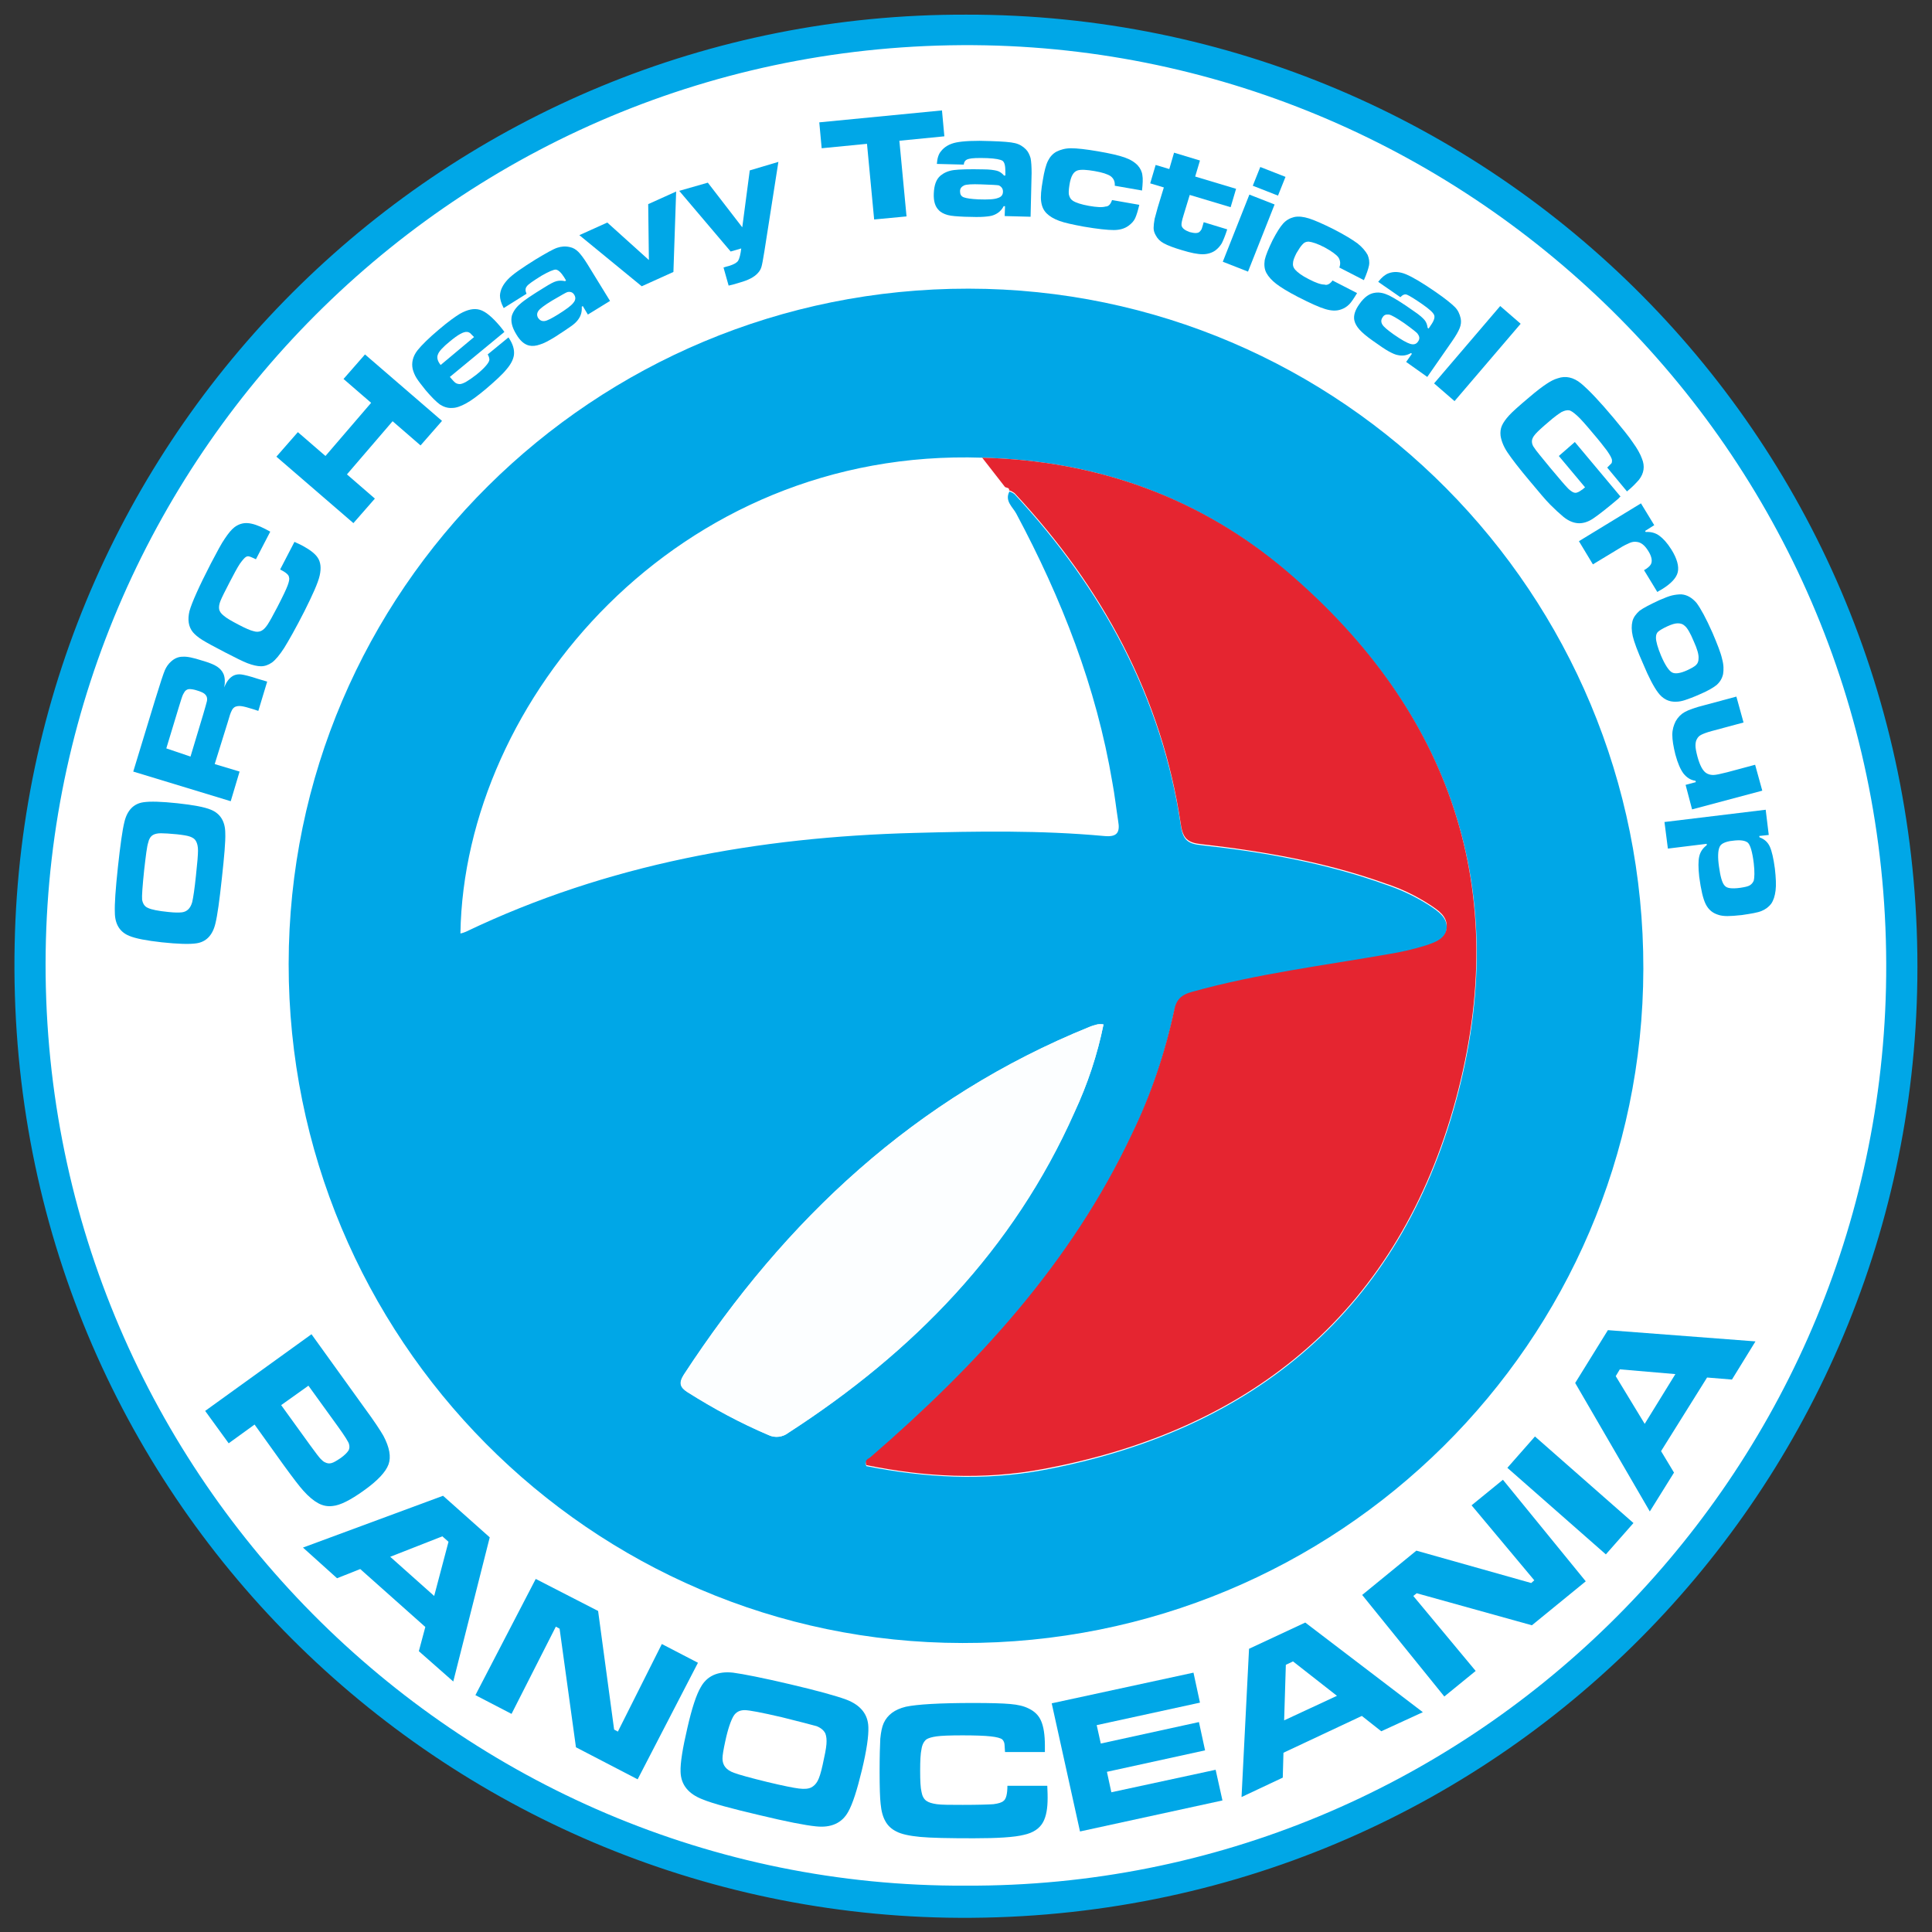 <?xml version="1.0" encoding="utf-8"?>
<!-- Generator: Adobe Illustrator 24.1.1, SVG Export Plug-In . SVG Version: 6.00 Build 0)  -->
<svg version="1.1" id="Capa_1" xmlns="http://www.w3.org/2000/svg" xmlns:xlink="http://www.w3.org/1999/xlink" x="0px" y="0px"
	 viewBox="0 0 566.9 566.9" style="enable-background:new 0 0 566.9 566.9;" xml:space="preserve">
<rect x="0" y="0" width="566.9" height="566.9" fill="#333333" stroke="none"/>
<style type="text/css">
	.st0{fill:#FFFFFF;}
	.st1{fill:#00A7E7;}
	.st2{fill:#E52530;}
	.st3{fill:#FCFEFF;}
	.st4{enable-background:new    ;}
</style>
<circle class="st0" cx="283.5" cy="283.5" r="274.6"/>
<path class="st1" d="M283.6,4.3c154.5-0.2,281,125.5,279,283c-1.8,151.9-126.1,278.2-284.8,275.4C127,559.9,1,436.1,4.3,277.1
	C7.4,125.2,131.7,3.8,283.6,4.3z M283.3,553.3c147.1,0.7,266.8-117.7,270.1-263.5c3.4-152.4-118.1-273.5-264.1-276.5
	c-152.5-3-273.8,119.1-275.9,265.9C11.3,431.3,134.4,554,283.3,553.3L283.3,553.3z"/>
<path class="st1" d="M84.7,282.8c0.1-109.6,89.4-198.2,199.5-198.1c109.5,0.1,198.2,89.5,198,199.6
	c-0.2,109.5-89.6,198.1-199.8,197.8C173.2,482,84.6,392.6,84.7,282.8z M288.2,134.3c-89.3-3-152,71-153.1,139.6
	c0.6-0.1,1.1-0.3,1.6-0.5c41.6-19.9,85.9-27.8,131.6-29c18.5-0.5,37.1-0.8,55.6,0.9c3.9,0.4,4.8-1,4.2-4.4c-0.6-3.8-1-7.6-1.7-11.3
	c-4.7-28-14.9-54-28.2-78.9c-1-1.9-3.5-3.7-2-6.5c0.5,0.2,1,0.4,1.5,0.8c25.7,27.7,43.2,59.6,48.8,97.3c0.6,4.1,2,5.3,6,5.7
	c18.4,2,36.7,5.3,54.2,11.6c4.5,1.5,8.9,3.6,12.9,6.2c2.4,1.6,5.1,3.4,4.9,6.6s-3.5,4.4-6.1,5.3c-3.5,1.1-7,1.9-10.6,2.5
	c-19.4,3.4-38.9,5.9-57.9,11.1c-3.3,0.9-4.7,2.4-5.4,5.6c-2.7,12.5-6.8,24.7-12.4,36.2c-17.8,37.8-45.4,67.7-76.6,94.7
	c-0.6,0.5-1.9,0.7-1.3,2.4c17.1,3.4,34.4,4.4,51.7,1.2c62.4-11.6,104.8-47.4,121.4-108.6c16.5-60.9-1.3-113.6-49.4-154.7
	C352.3,146,321.9,135.1,288.2,134.3z M323.8,300.6c-0.6-0.1-1.3-0.1-1.9,0c-0.7,0.2-1.5,0.4-2.2,0.7
	c-51.1,20.7-89.3,56.5-119.1,102.1c-1.5,2.4-1.1,3.7,1.1,5.1c7.6,4.8,15.5,9.1,23.8,12.6c1.9,0.9,4.2,0.6,5.8-0.7
	c36.6-23.7,66-53.8,83.9-94C319.1,318.2,322,309.5,323.8,300.6z"/>
<path class="st2" d="M288.2,134.3c33.7,0.8,64.1,11.7,89.6,33.5c48.1,41.1,65.9,93.7,49.4,154.7c-16.6,61.3-59,97.1-121.4,108.6
	c-17.2,3.2-34.6,2.3-51.6-1.2c-0.6-1.7,0.7-1.8,1.3-2.4c31.2-27,58.8-56.9,76.6-94.7c5.6-11.5,9.7-23.7,12.4-36.2
	c0.6-3.2,2-4.7,5.4-5.6c19-5.3,38.6-7.7,57.9-11.1c3.6-0.6,7.1-1.4,10.6-2.5c2.7-0.9,5.9-2,6.1-5.3s-2.5-5-4.9-6.6
	c-4-2.6-8.3-4.7-12.9-6.2c-17.5-6.3-35.8-9.5-54.2-11.6c-3.9-0.4-5.4-1.6-6-5.7c-5.6-37.7-23-69.6-48.8-97.3
	c-0.4-0.3-0.9-0.6-1.5-0.8l-0.1,0.2c0.2-1.1-0.7-0.9-1.2-1.2L288.2,134.3z"/>
<path class="st3" d="M323.8,300.6c-1.8,8.9-4.7,17.6-8.5,25.8c-17.9,40.3-47.4,70.4-83.9,94c-1.7,1.3-3.9,1.6-5.8,0.7
	c-8.3-3.6-16.2-7.8-23.8-12.6c-2.2-1.4-2.6-2.7-1.1-5.1c29.8-45.6,68-81.4,119.1-102.1c0.7-0.3,1.4-0.5,2.2-0.7
	C322.5,300.5,323.2,300.5,323.8,300.6z"/>
<g class="st4">
	<path class="st1" d="M34.6,254.4c0.7-6.4,1.3-10.8,1.9-13.2c0.8-3.4,2.7-5.4,5.6-5.8c2-0.3,5.3-0.2,10,0.3c4.6,0.5,7.9,1.1,9.8,1.9
		c2.7,1.1,4.2,3.4,4.2,6.9c0.1,2.4-0.3,6.8-1,13.2c-0.7,6.5-1.3,10.9-1.9,13.3c-0.8,3.4-2.7,5.4-5.6,5.8c-2,0.3-5.4,0.2-10.1-0.3
		c-4.5-0.5-7.7-1.1-9.6-1.9c-2.7-1.1-4.2-3.4-4.2-6.9C33.6,265.3,33.9,260.9,34.6,254.4z M42.3,255.3c-0.5,4.8-0.7,7.7-0.6,8.7
		c0.2,1.1,0.7,2,1.7,2.4c1,0.5,3,0.9,6,1.2c1.8,0.2,3.1,0.2,4,0.1c1.5-0.2,2.5-1.2,3-3c0.3-1.3,0.7-3.9,1.1-7.8
		c0.4-3.6,0.6-6.1,0.6-7.3c0-1.2-0.2-2.1-0.6-2.8c-0.3-0.6-0.9-1-1.7-1.3c-0.8-0.3-2.1-0.5-3.9-0.7c-2.1-0.2-3.7-0.3-4.7-0.3
		c-1,0-1.8,0.2-2.3,0.5c-0.7,0.4-1.2,1.2-1.4,2.2C43.1,248.4,42.8,251,42.3,255.3z"/>
</g>
<g class="st4">
	<path class="st1" d="M67.7,235.1l-28.6-8.7l6.4-21c1.5-4.9,2.5-7.9,2.9-8.8c0.4-0.9,1-1.8,1.8-2.5c1-0.9,2.1-1.4,3.4-1.4
		c1.3-0.1,3.1,0.3,5.6,1.1c2.1,0.6,3.6,1.2,4.5,1.8c0.9,0.6,1.5,1.3,1.9,2.2c0.4,1,0.5,2.3,0.2,3.9c0.7-1.8,1.6-2.9,2.8-3.5
		c0.7-0.3,1.4-0.4,2.2-0.3c0.8,0.1,2.5,0.5,4.9,1.3l2.7,0.8l-2.6,8.6l-1.5-0.5c-1.6-0.5-2.7-0.8-3.5-0.9c-0.7-0.1-1.3,0-1.8,0.2
		c-0.4,0.2-0.8,0.6-1,1.1c-0.3,0.5-0.7,1.7-1.2,3.5L63,224.2l7.3,2.2L67.7,235.1z M55.9,222l3.7-12.3c0.6-2.1,1-3.4,1.1-3.9
		c0.1-0.4,0.1-0.8,0-1.2c-0.1-0.4-0.4-0.8-0.8-1.1s-1.1-0.6-2.1-0.9c-0.9-0.3-1.7-0.4-2.2-0.4c-0.5,0-0.9,0.2-1.3,0.6
		c-0.2,0.3-0.4,0.6-0.6,1s-0.6,1.6-1.2,3.6l-3.7,12.2L55.9,222z"/>
</g>
<g class="st4">
	<path class="st1" d="M82.2,167.1l4.2-8.1c1.3,0.6,2.2,1,2.5,1.2c2,1.1,3.5,2.2,4.3,3.4c0.9,1.3,1.1,3.1,0.6,5.3s-2.1,5.7-4.5,10.5
		c-2.6,5.1-4.6,8.6-5.9,10.7c-1.3,2-2.5,3.5-3.6,4.3c-1,0.7-2.1,1.1-3.2,1.1s-2.4-0.3-4-0.9c-1.3-0.5-3.5-1.6-6.6-3.2
		c-3.1-1.6-5.3-2.8-6.6-3.6c-1.3-0.8-2.2-1.6-2.8-2.3c-1.3-1.6-1.6-3.7-1-6.2c0.7-2.5,2.8-7.2,6.3-14c1.8-3.4,3.1-5.9,4.1-7.3
		c1-1.5,1.9-2.6,2.8-3.3c1.2-0.9,2.5-1.3,3.9-1.2c1.4,0.1,3.2,0.7,5.3,1.8c0.1,0.1,0.6,0.3,1.3,0.7l-4.2,8.1
		c-0.9-0.4-1.5-0.7-1.9-0.8c-0.3-0.1-0.7-0.1-1,0.1c-0.4,0.2-1,0.9-1.8,2c-0.8,1.2-1.8,3.1-3.1,5.6c-1.3,2.5-2.2,4.3-2.6,5.3
		c-0.4,1-0.5,1.8-0.4,2.4c0.1,0.7,0.6,1.4,1.4,2c0.8,0.7,2.2,1.5,4.3,2.6s3.5,1.7,4.4,1.9c0.9,0.3,1.7,0.2,2.3-0.1
		c0.6-0.3,1.2-0.9,1.8-1.8c0.6-0.9,1.6-2.7,2.9-5.2c1.6-3.1,2.6-5.2,3-6.3c0.4-1.1,0.6-1.9,0.4-2.4
		C84.8,168.7,83.8,167.9,82.2,167.1z"/>
</g>
<g class="st4">
	<path class="st1" d="M81.1,134l6.3-7.2l8.1,7l13.4-15.6l-8.1-7l6.3-7.2l22.6,19.5l-6.3,7.2l-8.2-7.1l-13.4,15.6l8.2,7.1l-6.3,7.2
		L81.1,134z"/>
</g>
<g class="st4">
	<path class="st1" d="M143.1,104l6.1-5c1.3,1.9,1.8,3.6,1.6,5.2c-0.2,1.3-0.9,2.7-2.2,4.2c-1.2,1.5-3.3,3.4-6.1,5.8
		c-2.4,2-4.3,3.4-5.8,4.2s-2.8,1.3-4,1.3c-1.3,0.1-2.5-0.3-3.6-1c-1.1-0.8-2.5-2.2-4.2-4.2c-1.3-1.6-2.2-2.8-2.7-3.6
		s-0.9-1.8-1.1-2.6c-0.4-1.8,0-3.7,1.4-5.5c1.2-1.5,3.3-3.6,6.4-6.2c2.7-2.3,4.7-3.7,6-4.5c2.3-1.3,4.2-1.7,5.9-1.2
		c1.7,0.5,3.6,2.1,5.9,4.8c0.2,0.3,0.7,0.8,1.3,1.7l-16,13.2c0.7,0.8,1.2,1.4,1.6,1.7c0.4,0.3,0.9,0.4,1.4,0.4c1-0.1,2.5-1,4.7-2.7
		c1.4-1.1,2.3-2,2.9-2.7c0.6-0.7,0.9-1.2,1-1.7C143.6,105,143.4,104.5,143.1,104z M139.1,98.9c-0.6-0.6-1-1-1.2-1.2
		c-0.3-0.2-0.6-0.3-0.9-0.3c-1-0.1-2.6,0.8-4.9,2.7c-2.1,1.7-3.3,3-3.6,3.9c-0.4,0.9-0.1,2,0.8,3.1L139.1,98.9z"/>
</g>
<g class="st4">
	<path class="st1" d="M154.5,86.2l-6.7,4.2c-0.8-1.5-1.1-2.7-1.1-3.7c0.1-1.7,0.9-3.2,2.3-4.7s4.2-3.4,8.2-5.9c3-1.8,5.1-3,6.3-3.4
		s2.4-0.5,3.7-0.2c1,0.2,1.8,0.7,2.5,1.4c0.7,0.7,1.6,1.9,2.6,3.5l6.7,10.9l-6.5,4l-1.5-2.5l-0.3,0.2c0.1,1.4-0.2,2.6-1,3.7
		c-0.4,0.6-1.1,1.3-2.1,2c-1,0.7-2.6,1.8-4.8,3.2c-1.8,1.1-3.3,1.9-4.4,2.2c-1.1,0.4-2.2,0.5-3.1,0.3c-1.4-0.3-2.7-1.4-3.8-3.3
		c-1.3-2.1-1.7-3.9-1.3-5.5c0.4-1.2,1.2-2.4,2.4-3.4c1.2-1.1,3.6-2.7,7.2-4.9c1.6-1,2.7-1.6,3.5-1.8c0.8-0.2,1.6-0.2,2.5,0l0.3-0.2
		l-0.6-1c-0.9-1.4-1.7-2.1-2.4-2.2c-0.7,0-2.1,0.6-4.2,1.8c-2.4,1.5-3.9,2.5-4.3,3.1C154.1,84.6,154.1,85.3,154.5,86.2z M162,88.2
		c-2.3,1.4-3.6,2.4-4,3c-0.5,0.7-0.5,1.4-0.1,2.1c0.5,0.7,1.1,1,1.9,0.9c0.8-0.1,2.1-0.8,3.9-1.9c2.4-1.5,3.9-2.6,4.5-3.4
		c0.7-0.8,0.8-1.6,0.3-2.4c-0.4-0.7-1.1-1-2-0.8C166.1,85.8,164.6,86.7,162,88.2z"/>
</g>
<g class="st4">
	<path class="st1" d="M170,69l8.2-3.7l12.2,11l-0.2-16.4l8.2-3.7l-0.8,23.6l-9.3,4.2L170,69z"/>
</g>
<g class="st4">
	<path class="st1" d="M199.3,56l8.4-2.4l10.1,13.1l2.2-16.7l8.4-2.5l-4.1,26.2c-0.4,2.5-0.7,4.1-0.9,4.7s-0.5,1.2-1.1,1.8
		c-1,1.1-2.7,2-5.2,2.7c-1.6,0.5-2.7,0.8-3.3,0.9l-1.5-5.3c0.3-0.1,0.9-0.3,1.7-0.5c1.3-0.4,2.2-0.9,2.6-1.5
		c0.4-0.7,0.7-1.9,0.9-3.6l-3.1,0.9L199.3,56z"/>
</g>
<g class="st4">
	<path class="st1" d="M240.4,35.9l36-3.5l0.7,7.6l-13.2,1.3l2.1,22.2l-9.5,0.9l-2.1-22.2l-13.3,1.3L240.4,35.9z"/>
</g>
<g class="st4">
	<path class="st1" d="M282.8,48.3l-7.9-0.2c0.1-1.6,0.5-2.9,1.2-3.7c1-1.3,2.5-2.2,4.5-2.6c2-0.4,5.4-0.6,10.1-0.4
		c3.5,0.1,5.9,0.3,7.1,0.6c1.3,0.3,2.3,0.9,3.2,1.8c0.7,0.7,1.1,1.6,1.4,2.6c0.2,1,0.3,2.5,0.3,4.4l-0.3,12.8l-7.6-0.2l0.1-2.9
		l-0.4,0c-0.6,1.2-1.6,2.1-2.9,2.6c-0.7,0.3-1.6,0.4-2.8,0.5c-1.2,0.1-3.1,0.1-5.8,0c-2.1-0.1-3.8-0.2-4.9-0.5
		c-1.1-0.3-2.1-0.8-2.7-1.5c-1-1-1.5-2.6-1.4-4.8c0.1-2.5,0.7-4.2,2-5.3c1-0.8,2.3-1.4,3.9-1.6c1.6-0.2,4.5-0.3,8.7-0.2
		c1.8,0,3.1,0.2,3.9,0.4c0.8,0.2,1.5,0.7,2.1,1.4l0.4,0l0-1.1c0-1.7-0.2-2.7-0.8-3.2c-0.6-0.4-2.1-0.7-4.5-0.8
		c-2.8-0.1-4.6,0-5.3,0.2C283.4,46.8,282.9,47.3,282.8,48.3z M287.9,54.1c-2.7-0.1-4.3,0-5,0.3c-0.8,0.4-1.2,0.9-1.2,1.7
		c0,0.9,0.3,1.5,1.1,1.8s2.2,0.5,4.3,0.6c2.8,0.1,4.7,0,5.7-0.4c1-0.3,1.5-0.9,1.5-1.9c0-0.8-0.4-1.4-1.2-1.8
		C292.7,54.3,291,54.2,287.9,54.1z"/>
</g>
<g class="st4">
	<path class="st1" d="M326.3,58.7l8,1.4c-0.4,1.7-0.8,3-1.2,3.9c-0.4,0.9-1.1,1.6-1.9,2.2c-1.2,0.9-2.7,1.3-4.4,1.3
		c-1.8,0-4.7-0.3-8.8-1c-3.2-0.6-5.6-1.1-7.2-1.7c-1.6-0.6-2.8-1.3-3.7-2.2c-0.9-0.9-1.4-2-1.6-3.5c-0.2-1.4,0-3.5,0.5-6.3
		c0.4-2.5,0.9-4.4,1.5-5.6c0.6-1.2,1.4-2.1,2.5-2.7c1.2-0.6,2.6-1,4.3-1c1.7,0,4.4,0.3,7.9,0.9c3.5,0.6,6.1,1.2,7.8,1.8
		c1.7,0.6,3,1.4,3.9,2.4c0.7,0.8,1.2,1.8,1.3,2.8c0.2,1,0.1,2.6-0.1,4.5l-8-1.4c0.1-1.2-0.3-2.1-1.2-2.8c-0.9-0.6-2.4-1.1-4.7-1.5
		c-2.3-0.4-4-0.5-5-0.2c-0.6,0.2-1.1,0.6-1.5,1.3c-0.4,0.7-0.7,1.7-0.9,3c-0.2,1.3-0.3,2.4-0.1,3c0.2,0.7,0.5,1.2,1.1,1.6
		c0.9,0.6,2.5,1.1,4.7,1.5c2.3,0.4,3.9,0.5,4.9,0.2C325.3,60.6,325.9,59.9,326.3,58.7z"/>
</g>
<g class="st4">
	<path class="st1" d="M344.5,44.8l7.6,2.3l-1.4,4.7l12,3.6l-1.6,5.4l-12-3.6l-1.8,5.9c-0.5,1.6-0.7,2.6-0.6,3.1
		c0.2,0.8,1,1.4,2.4,1.9c1.5,0.4,2.5,0.4,3-0.2c0.2-0.2,0.4-0.5,0.5-0.7c0.1-0.3,0.3-0.9,0.6-2l6.9,2.1c-0.6,1.9-1.2,3.3-1.6,4.1
		c-0.5,0.8-1.1,1.5-1.9,2.1c-1,0.7-2.3,1.1-3.7,1.1c-1.5,0-3.5-0.4-6.1-1.2c-2.4-0.7-4.2-1.4-5.3-2c-1.1-0.6-1.9-1.4-2.4-2.4
		c-0.4-0.7-0.6-1.4-0.6-2.1s0.1-1.6,0.3-2.7c0.1-0.4,0.4-1.5,0.9-3.3l1.8-5.9l-4-1.2l1.6-5.4l4,1.2L344.5,44.8z"/>
</g>
<g class="st4">
	<path class="st1" d="M366.6,57.1L374,60l-7.8,19.7l-7.4-2.9L366.6,57.1z M369.8,49l7.4,2.9l-2.2,5.5l-7.4-2.9L369.8,49z"/>
</g>
<g class="st4">
	<path class="st1" d="M391,82.3l7.2,3.7c-0.9,1.5-1.7,2.7-2.3,3.3c-0.7,0.7-1.5,1.2-2.4,1.5c-1.4,0.5-2.9,0.4-4.6-0.1
		s-4.4-1.7-8.1-3.6c-2.9-1.5-5-2.8-6.3-3.8c-1.3-1-2.3-2.1-2.9-3.2c-0.6-1.1-0.7-2.4-0.5-3.8c0.3-1.4,1.1-3.3,2.3-5.8
		c1.2-2.3,2.2-3.9,3.1-4.9c0.9-1,2-1.6,3.2-1.9c1.3-0.3,2.8-0.1,4.4,0.4c1.6,0.5,4.1,1.6,7.3,3.2c3.1,1.6,5.4,3,6.9,4.1
		c1.4,1.1,2.4,2.3,3,3.4c0.4,1,0.6,2,0.4,3.1c-0.2,1-0.7,2.5-1.5,4.3l-7.2-3.7c0.4-1.1,0.3-2.1-0.3-3c-0.6-0.8-2-1.8-4-2.9
		c-2.1-1.1-3.7-1.6-4.7-1.7c-0.7,0-1.3,0.2-1.8,0.8c-0.5,0.5-1.1,1.4-1.8,2.6c-0.6,1.2-1,2.2-1,2.9c-0.1,0.7,0.1,1.3,0.6,1.9
		c0.7,0.8,2,1.8,4,2.8c2.1,1.1,3.6,1.6,4.6,1.6C389.4,83.8,390.3,83.3,391,82.3z"/>
</g>
<g class="st4">
	<path class="st1" d="M410.9,87.2l-6.5-4.5c1-1.3,2-2.1,3-2.5c1.6-0.6,3.3-0.5,5.2,0.3s4.8,2.5,8.7,5.2c2.9,2,4.7,3.5,5.6,4.4
		c0.9,0.9,1.4,2,1.7,3.3c0.2,1,0.1,1.9-0.3,2.9c-0.4,1-1.1,2.2-2.2,3.8l-7.3,10.5l-6.2-4.4l1.7-2.4l-0.3-0.2
		c-1.2,0.7-2.5,0.9-3.8,0.6c-0.7-0.1-1.6-0.5-2.7-1.1s-2.7-1.7-4.8-3.2c-1.7-1.2-3-2.3-3.8-3.2c-0.8-0.9-1.3-1.8-1.5-2.7
		c-0.3-1.4,0.2-3,1.5-4.8c1.4-2,2.9-3.1,4.6-3.3c1.3-0.2,2.6,0.1,4.1,0.8c1.4,0.7,3.9,2.2,7.4,4.7c1.5,1,2.5,1.9,3,2.5
		s0.8,1.4,0.9,2.3l0.3,0.2l0.6-0.9c1-1.4,1.3-2.4,1-3.1c-0.3-0.7-1.4-1.7-3.4-3.1c-2.3-1.6-3.8-2.5-4.5-2.8
		C412.2,86.2,411.6,86.5,410.9,87.2z M412,94.8c-2.2-1.5-3.6-2.3-4.4-2.5c-0.9-0.1-1.5,0.1-1.9,0.8c-0.5,0.7-0.5,1.4-0.1,2.1
		c0.4,0.7,1.5,1.6,3.3,2.9c2.3,1.6,3.9,2.5,4.9,2.8c1,0.3,1.8,0.1,2.3-0.7c0.5-0.7,0.5-1.4-0.1-2.2C415.9,97.7,414.5,96.6,412,94.8z
		"/>
</g>
<g class="st4">
	<path class="st1" d="M440.2,89.8l6,5.2l-19.4,22.7l-6-5.2L440.2,89.8z"/>
</g>
<g class="st4">
	<path class="st1" d="M462.1,129.7l13.4,16c-0.4,0.3-0.5,0.5-0.6,0.6c-3.2,2.7-5.7,4.7-7.5,5.9c-2.9,1.9-5.7,1.8-8.6-0.5
		c-1.2-1-2.5-2.2-3.9-3.6c-1.4-1.4-3.3-3.7-5.9-6.8c-3.3-3.9-5.5-6.8-6.7-8.6c-1.2-1.8-1.8-3.5-2-4.9c-0.1-1,0-2,0.4-2.9
		c0.4-0.9,1.1-1.9,2.1-3c0.9-1,2.9-2.8,6-5.4c2.1-1.8,3.7-3,4.9-3.8c1.2-0.8,2.3-1.4,3.4-1.7c2.3-0.8,4.6-0.3,6.8,1.5
		c2.4,2,5.6,5.4,9.7,10.3c2.4,2.9,4.3,5.2,5.5,7c1.3,1.8,2.2,3.4,2.7,4.8c0.9,2.2,0.6,4.3-0.9,6.2c-0.8,0.9-1.9,2.1-3.5,3.4l-5.8-7
		c0.6-0.6,1-1,1.2-1.2s0.2-0.6,0.2-0.9c0-0.6-0.6-1.6-1.5-2.9c-0.9-1.2-2.3-3-4.2-5.2c-2-2.4-3.5-4.1-4.5-5c-1-0.9-1.8-1.5-2.4-1.6
		c-0.6-0.1-1.4,0.1-2.2,0.5c-0.8,0.5-2.1,1.4-3.8,2.9c-1.9,1.6-3.2,2.8-3.9,3.6c-0.7,0.8-1,1.5-1,2.1c0,0.6,0.2,1.3,0.7,1.9
		c0.4,0.7,2,2.6,4.7,5.9c2.7,3.2,4.3,5.1,4.9,5.7c0.6,0.7,1.2,1.1,1.7,1.4c0.4,0.2,0.9,0.3,1.3,0.1c0.4-0.1,1-0.5,1.7-1
		c0.1-0.1,0.3-0.3,0.6-0.5l-7.7-9.2L462.1,129.7z"/>
</g>
<g class="st4">
	<path class="st1" d="M481.5,147.7l3.9,6.4l-2.7,1.7l0.2,0.3c1.6-0.1,2.9,0.3,4,1.1c1.1,0.8,2.3,2.1,3.5,4c1.7,2.7,2.3,5,1.9,6.7
		c-0.4,1.7-2,3.4-4.8,5.1c-0.2,0.1-0.6,0.3-1.2,0.7l-3.9-6.4c1.1-0.6,1.7-1.2,2-1.7c0.5-0.9,0.3-2.3-0.8-4c-1-1.6-2.1-2.5-3.4-2.6
		c-0.6-0.1-1.3,0-2,0.3c-0.7,0.3-1.8,0.8-3.2,1.7l-7.6,4.6l-4.1-6.8L481.5,147.7z"/>
</g>
<g class="st4">
	<path class="st1" d="M502.5,185.7c1.4,3.3,2.4,5.8,2.8,7.6c0.5,1.8,0.5,3.2,0.3,4.5c-0.3,1.3-0.9,2.3-1.9,3.2
		c-1,0.8-2.7,1.8-5.1,2.8c-1.8,0.8-3.2,1.3-4.1,1.6c-0.9,0.3-1.8,0.5-2.7,0.5c-2.1,0.1-3.9-0.8-5.3-2.7c-1.2-1.6-2.7-4.4-4.4-8.5
		c-1.6-3.6-2.6-6.3-3-8c-0.4-1.7-0.4-3.2-0.1-4.4c0.3-1.2,1.1-2.2,2.1-3.1c1.1-0.8,3-1.8,5.8-3.1c1.6-0.7,2.9-1.2,3.8-1.4
		c0.9-0.2,1.8-0.3,2.6-0.3c1.7,0.1,3.2,1,4.5,2.5C499,178.5,500.6,181.4,502.5,185.7z M497,188.2c-1-2.4-1.9-4-2.7-4.6
		c-0.5-0.5-1.2-0.7-2-0.7s-1.8,0.3-3.1,0.9c-1.3,0.6-2.1,1.1-2.6,1.5s-0.7,1-0.7,1.8c0,1.1,0.5,2.9,1.5,5.3c1.2,2.8,2.3,4.4,3.2,4.9
		c0.9,0.5,2.4,0.3,4.4-0.6c1.3-0.6,2.2-1.1,2.7-1.6c0.5-0.5,0.7-1.1,0.7-1.9C498.5,192.1,498,190.4,497,188.2z"/>
</g>
<g class="st4">
	<path class="st1" d="M496.5,237.5l-1.9-7.2l3-0.8l-0.1-0.4c-1.5-0.2-2.6-1-3.5-2.1c-0.9-1.2-1.7-3-2.4-5.6
		c-0.6-2.4-0.9-4.3-0.9-5.8c0-1.5,0.4-2.8,1-4c0.7-1.2,1.6-2.1,2.7-2.7c1.1-0.6,3-1.3,5.8-2l9.3-2.5l2.1,7.6l-9.3,2.5
		c-1.5,0.4-2.5,0.8-3.1,1.1c-0.6,0.3-1,0.7-1.3,1.3c-0.3,0.5-0.4,1.2-0.4,1.9c0,0.7,0.2,1.8,0.6,3.3c0.7,2.5,1.5,4,2.5,4.7
		c0.6,0.4,1.3,0.6,2.1,0.6c0.8,0,2.1-0.3,4.1-0.8l8.2-2.2l2.1,7.6L496.5,237.5z"/>
</g>
<g class="st4">
	<path class="st1" d="M488.4,241.2l29.7-3.6l0.9,7.4l-2.8,0.3l0.1,0.4c1.4,0.5,2.4,1.4,3,2.7c0.6,1.3,1.1,3.5,1.5,6.5
		c0.3,2.7,0.4,4.8,0.2,6.4c-0.2,1.6-0.6,2.9-1.3,3.9c-0.7,0.9-1.6,1.6-2.8,2.1c-1.2,0.5-3.1,0.8-5.8,1.2c-1.8,0.2-3.2,0.3-4.2,0.3
		c-1,0-2-0.1-2.8-0.4c-1.6-0.5-2.8-1.5-3.6-3.1c-0.8-1.6-1.4-4.3-1.9-8c-0.3-2.7-0.3-4.7,0-6c0.3-1.3,1-2.4,2.2-3.3l0-0.4l-11.4,1.4
		L488.4,241.2z M514.6,253.3c-0.4-3.3-1-5.3-1.7-6c-0.8-0.7-2.3-0.9-4.5-0.6c-1.2,0.1-2.1,0.4-2.7,0.7c-0.6,0.3-1,0.7-1.2,1.3
		c-0.4,1-0.5,2.9-0.1,5.6c0.4,2.9,0.9,4.7,1.6,5.5c0.4,0.5,0.9,0.7,1.6,0.8c0.7,0.1,1.7,0.1,3.1-0.1c1.3-0.2,2.2-0.4,2.7-0.7
		c0.5-0.3,0.9-0.7,1.2-1.4C514.8,257.6,514.9,255.8,514.6,253.3z"/>
</g>
<g class="st4">
	<path class="st1" d="M60.2,414l31.2-22.5l15.4,21.4c3.1,4.2,4.9,7,5.7,8.4c1.8,3.4,2.3,6.2,1.5,8.4c-0.8,2.2-3.2,4.8-7.3,7.7
		c-3.9,2.8-6.9,4.3-9.1,4.5c-1.5,0.2-2.9-0.1-4.2-0.8c-1.3-0.7-2.8-1.9-4.4-3.7c-1.1-1.2-3-3.7-5.7-7.4L74.7,418l-7.6,5.5L60.2,414z
		 M82.5,412.3l8.6,11.9c1.6,2.2,2.6,3.5,3,3.9c0.4,0.4,0.8,0.8,1.3,1c0.6,0.3,1.2,0.4,1.9,0.2c0.7-0.2,1.5-0.7,2.7-1.5
		c1.1-0.8,1.8-1.5,2.2-2.1c0.4-0.6,0.4-1.3,0.2-2c-0.1-0.5-1.2-2.3-3.3-5.2l-8.6-11.9L82.5,412.3z"/>
</g>
<g class="st4">
	<path class="st1" d="M122.9,484.5l1.9-7.1l-19.1-17l-6.8,2.7l-10-9l41.1-15.2l13.7,12.2l-10.7,42.3L122.9,484.5z M127.4,468.3
		l4.2-15.9l-1.8-1.6l-15.3,6L127.4,468.3z"/>
</g>
<g class="st4">
	<path class="st1" d="M157.2,463.3l18.3,9.4l4.7,34.8l1.1,0.6l12.9-25.7l10.6,5.5l-17.7,34.2l-18.1-9.4l-4.8-34.8l-1.1-0.6l-13,25.6
		l-10.6-5.5L157.2,463.3z"/>
</g>
<g class="st4">
	<path class="st1" d="M231.8,494.2c8.1,1.9,13.5,3.4,16.5,4.5c4.2,1.6,6.4,4.3,6.5,8.1c0.1,2.6-0.5,6.8-1.9,12.6
		c-1.4,5.8-2.7,9.9-4,12.2c-1.8,3.3-5,4.8-9.5,4.3c-3.1-0.3-8.7-1.4-16.6-3.3c-8.1-1.9-13.7-3.4-16.6-4.6c-4.2-1.6-6.4-4.3-6.5-8.1
		c-0.1-2.6,0.6-6.9,2-12.9c1.3-5.7,2.6-9.7,3.9-11.9c1.8-3.3,5-4.8,9.5-4.3C218.1,491.2,223.7,492.3,231.8,494.2z M229.5,503.9
		c-6-1.4-9.7-2.1-11-2.1c-1.5,0-2.6,0.6-3.3,1.8c-0.7,1.2-1.6,3.6-2.4,7.4c-0.5,2.3-0.8,4-0.8,5c0,2,1.1,3.4,3.4,4.2
		c1.6,0.6,4.9,1.5,9.8,2.7c4.6,1.1,7.6,1.7,9.2,1.9c1.6,0.2,2.8,0.1,3.6-0.3c0.8-0.4,1.4-1,1.9-1.9c0.5-0.9,1-2.5,1.5-4.8
		c0.6-2.7,1-4.7,1.1-6c0.1-1.3,0-2.3-0.3-3.1c-0.4-0.9-1.3-1.7-2.6-2.2C238.1,506.1,234.8,505.2,229.5,503.9z"/>
</g>
<g class="st4">
	<path class="st1" d="M295.6,524l11.7,0c0.1,1.9,0.1,3.1,0.1,3.6c0,3-0.4,5.3-1.3,7c-1,1.9-2.9,3.2-5.7,3.8c-2.8,0.7-7.7,1-14.7,1
		c-7.3,0-12.5-0.1-15.7-0.4c-3.1-0.3-5.5-0.8-7-1.6c-1.4-0.7-2.5-1.7-3.2-3c-0.7-1.2-1.2-2.9-1.4-5.1c-0.2-1.7-0.3-4.9-0.3-9.5
		c0-4.5,0.1-7.7,0.2-9.6c0.2-2,0.5-3.5,1-4.6c1.1-2.4,3.2-4,6.5-4.8c3.3-0.7,9.9-1.1,19.8-1.1c5,0,8.6,0.1,10.8,0.3
		c2.3,0.2,4,0.6,5.4,1.3c1.7,0.8,3,2,3.7,3.7c0.7,1.6,1.1,4,1.1,7.2c0,0.2,0,0.8,0,1.9l-11.7,0c-0.1-1.3-0.1-2.1-0.2-2.6
		c-0.1-0.4-0.3-0.8-0.6-1.1c-0.5-0.4-1.6-0.7-3.4-0.9c-1.8-0.2-4.6-0.3-8.3-0.3c-3.7,0-6.2,0.1-7.6,0.3c-1.4,0.2-2.4,0.5-3,0.9
		c-0.7,0.6-1.2,1.5-1.4,2.8c-0.3,1.3-0.4,3.5-0.4,6.4c0,2.9,0.1,5,0.4,6.2c0.2,1.2,0.7,2.1,1.4,2.6c0.7,0.5,1.7,0.8,3.1,1
		c1.4,0.2,4,0.2,7.6,0.2c4.5,0,7.5-0.1,9-0.2c1.5-0.2,2.5-0.5,3-1C295.2,527.9,295.6,526.4,295.6,524z"/>
</g>
<g class="st4">
	<path class="st1" d="M308.6,499.8l41.6-9l1.9,8.8l-30.3,6.6l1.2,5.4l28.8-6.3l1.8,8.3l-28.8,6.3l1.3,6l30.6-6.6l2,9l-41.8,9.1
		L308.6,499.8z"/>
</g>
<g class="st4">
	<path class="st1" d="M405.3,508l-5.7-4.5l-23,10.8l-0.2,7.3l-12.1,5.7l2.2-43.5l16.5-7.7l34.5,26.3L405.3,508z M392.3,497.6
		l-12.9-10.1l-2.1,1l-0.5,16.3L392.3,497.6z"/>
</g>
<g class="st4">
	<path class="st1" d="M399.7,468l15.9-13l33.7,9.5l0.9-0.8l-18.4-22l9.2-7.5l24.3,29.8l-15.8,12.9l-33.8-9.4l-1,0.8l18.3,22
		l-9.2,7.5L399.7,468z"/>
</g>
<g class="st4">
	<path class="st1" d="M442.3,430.7l8.1-9.2l28.9,25.4l-8.1,9.2L442.3,430.7z"/>
</g>
<g class="st4">
	<path class="st1" d="M508.2,404.8l-7.3-0.6l-13.5,21.6l3.8,6.3l-7.1,11.4l-21.9-37.7l9.6-15.5l43.3,3.3L508.2,404.8z M491.6,403.2
		l-16.3-1.4l-1.2,2l8.5,14L491.6,403.2z"/>
</g>
</svg>

